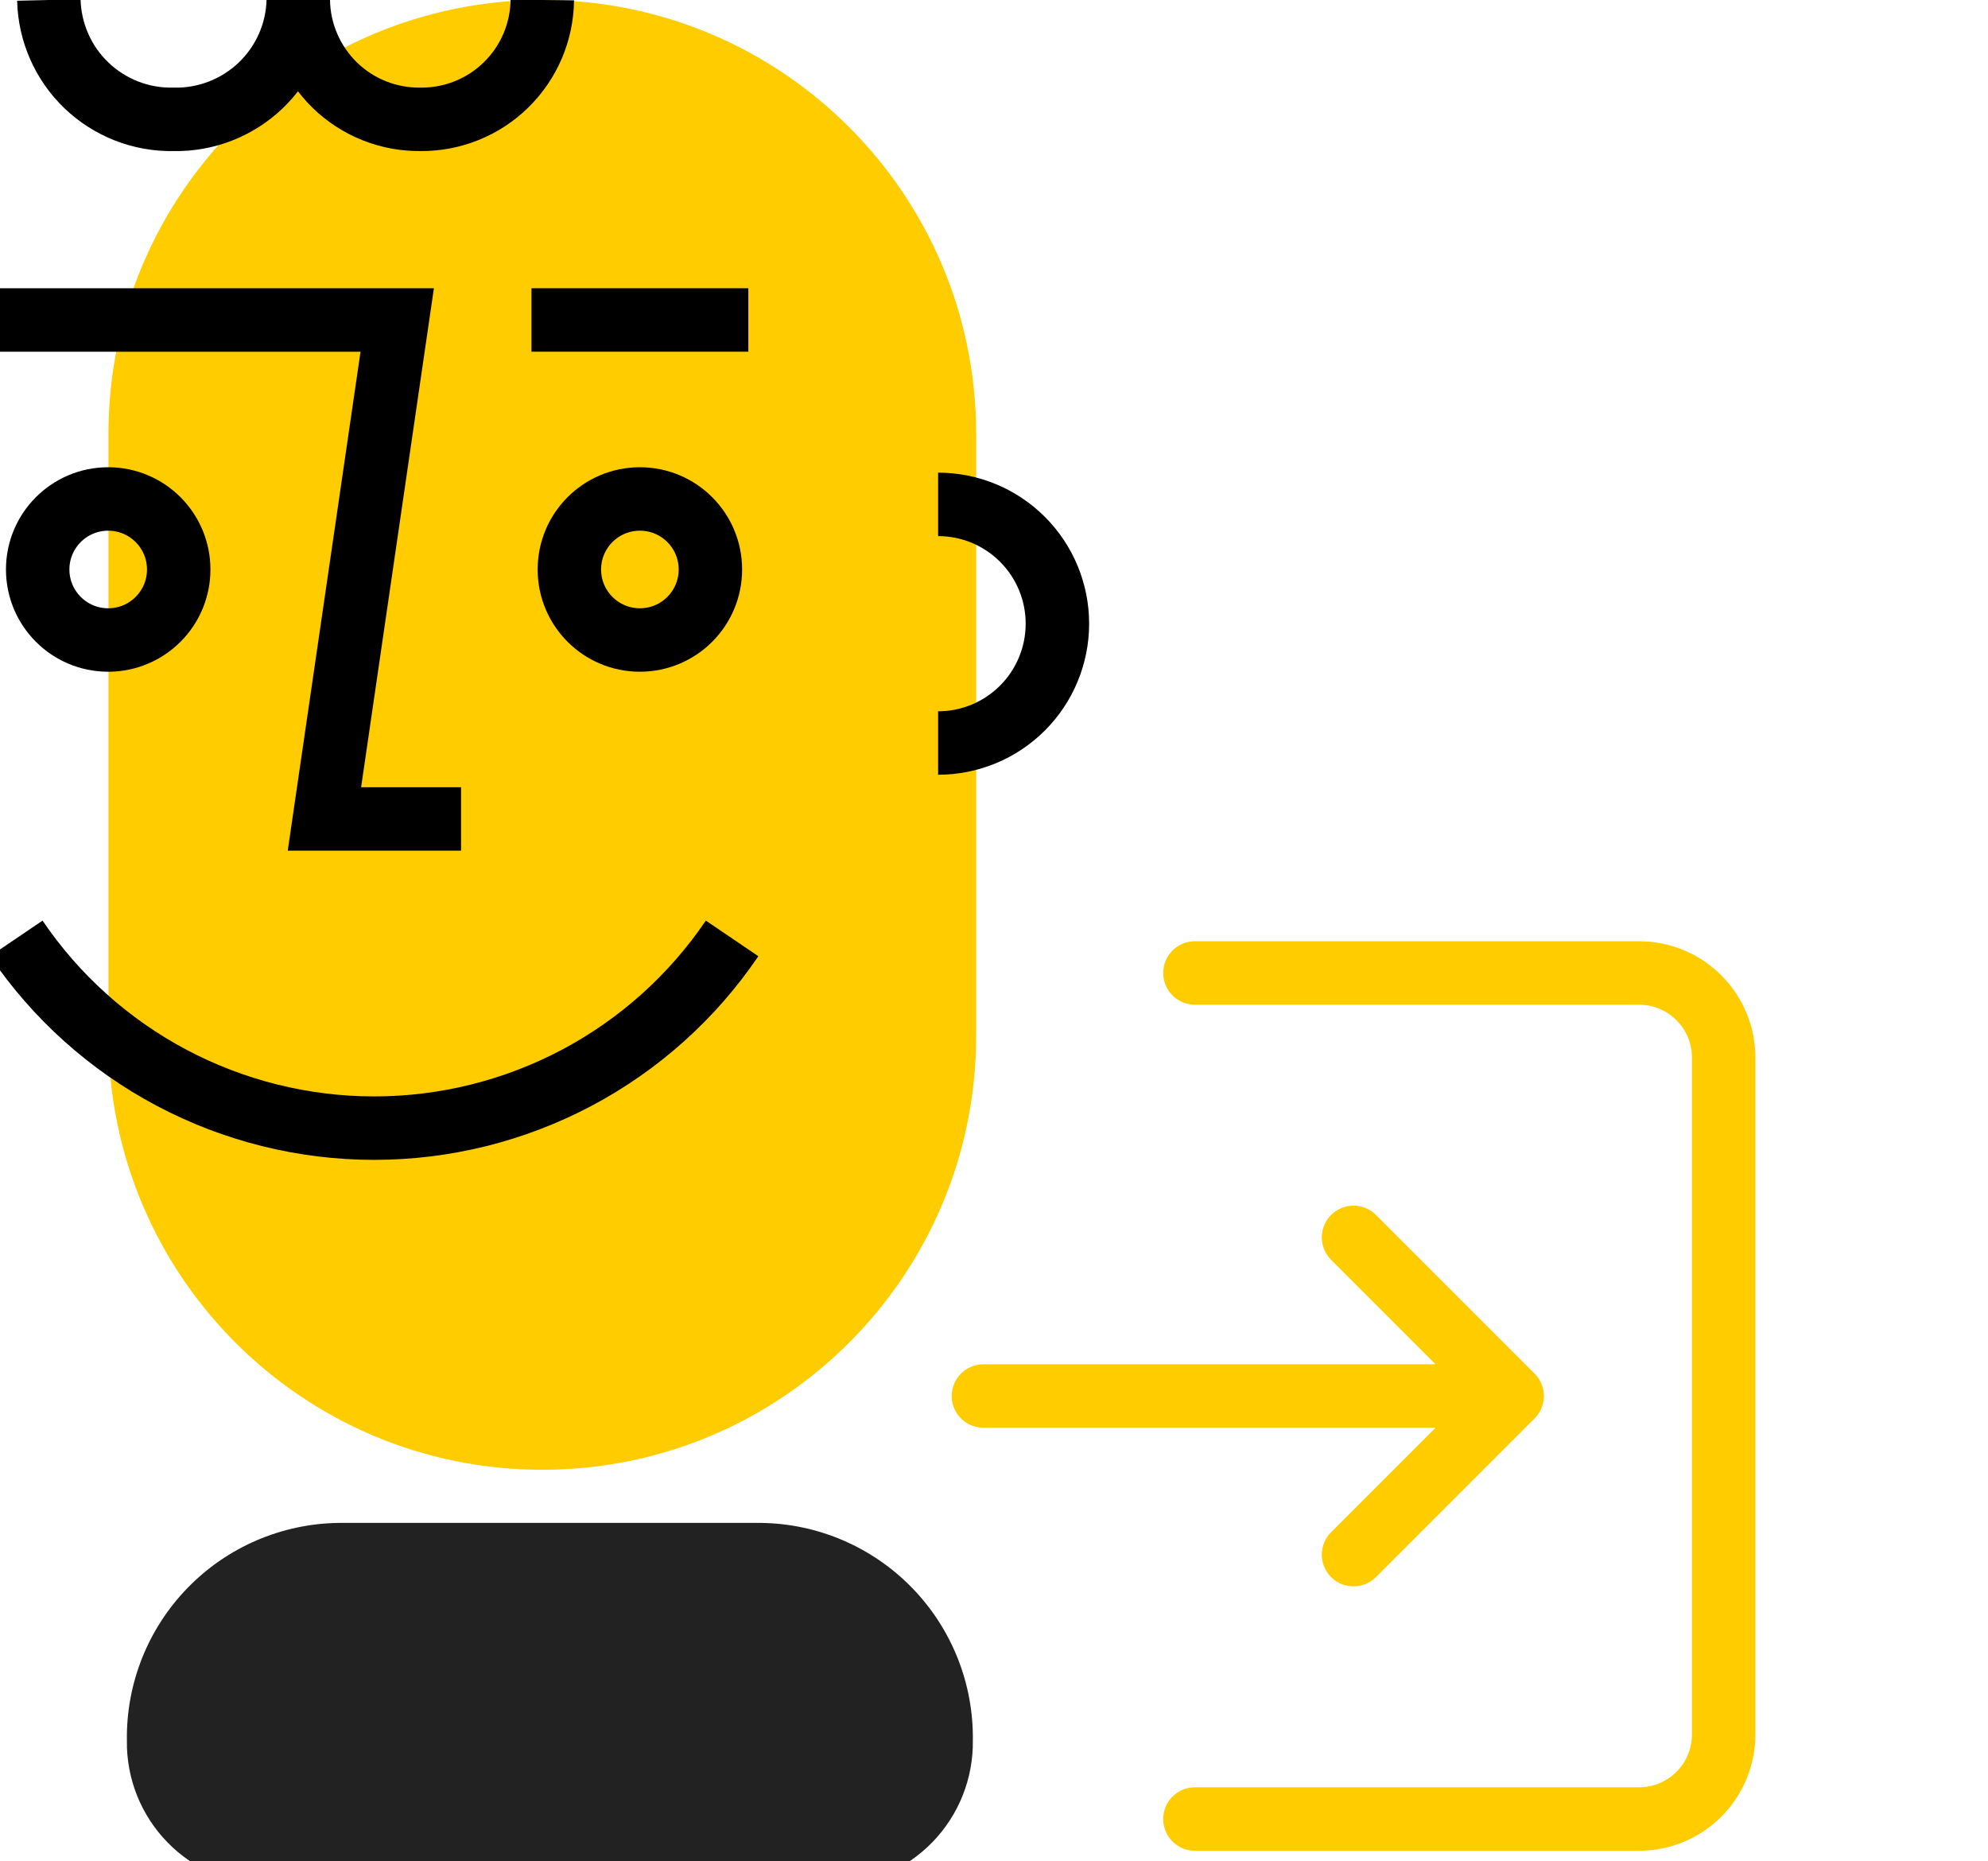 <svg width="47" height="44" viewBox="0 0 47 44" fill="none" xmlns="http://www.w3.org/2000/svg">
<g clip-path="url(#clip0_1107_720)">
<path d="M28.25 23H38.75C39.855 23 40.75 23.895 40.75 25V41C40.75 42.105 39.855 43 38.75 43H28.25" stroke="#FFCC00" stroke-width="1.5" stroke-linecap="round" stroke-linejoin="round"/>
<path d="M32 36.75L35.75 33M35.75 33L32 29.25M35.75 33H23.25" stroke="#FFCC00" stroke-width="1.5" stroke-linecap="round" stroke-linejoin="round"/>
<path d="M12.822 0H12.82C7.156 0 2.564 4.592 2.564 10.256V24.488C2.564 30.152 7.156 34.744 12.82 34.744H12.822C18.486 34.744 23.078 30.152 23.078 24.488V10.256C23.078 4.592 18.486 0 12.822 0Z" fill="#FFCC00"/>
<path d="M0 7.564H9.391L7.67 19.359H10.9" stroke="black" stroke-width="1.5"/>
<path d="M2.558 15.129C3.478 15.129 4.225 14.383 4.225 13.462C4.225 12.541 3.478 11.795 2.558 11.795C1.637 11.795 0.891 12.541 0.891 13.462C0.891 14.383 1.637 15.129 2.558 15.129Z" stroke="black" stroke-width="1.5"/>
<path d="M15.128 15.129C16.049 15.129 16.795 14.383 16.795 13.462C16.795 12.541 16.049 11.795 15.128 11.795C14.207 11.795 13.461 12.541 13.461 13.462C13.461 14.383 14.207 15.129 15.128 15.129Z" stroke="black" stroke-width="1.5"/>
<path d="M22.179 17.564C22.927 17.564 23.644 17.267 24.173 16.738C24.702 16.209 24.999 15.492 24.999 14.743C24.999 13.995 24.702 13.278 24.173 12.749C23.644 12.22 22.927 11.923 22.179 11.923" stroke="black" stroke-width="1.5"/>
<path d="M1.155 0C1.173 0.764 1.492 1.491 2.044 2.019C2.597 2.548 3.336 2.837 4.1 2.821C4.479 2.83 4.856 2.764 5.21 2.626C5.563 2.489 5.886 2.284 6.161 2.022C6.435 1.76 6.655 1.447 6.808 1.1C6.961 0.753 7.044 0.379 7.052 0C7.056 0.375 7.134 0.745 7.282 1.089C7.429 1.434 7.643 1.746 7.91 2.008C8.178 2.27 8.495 2.477 8.843 2.616C9.191 2.756 9.563 2.825 9.937 2.821C10.694 2.829 11.423 2.537 11.963 2.008C12.504 1.479 12.813 0.757 12.821 0" stroke="black" stroke-width="1.5"/>
<path d="M12.565 7.564H17.692" stroke="black" stroke-width="1.5"/>
<path d="M17.308 22.183C16.371 23.565 15.11 24.696 13.635 25.478C12.16 26.259 10.516 26.668 8.846 26.668C7.177 26.668 5.533 26.259 4.058 25.478C2.583 24.696 1.322 23.565 0.385 22.183" stroke="black" stroke-width="1.5"/>
<path d="M18.975 10.641H11.283V10.769H18.975V10.641Z" fill="#FFCC00"/>
<path d="M8 36H18C19.345 36.019 20.627 36.572 21.564 37.536C22.502 38.501 23.018 39.798 23 41.143C23.012 42.04 22.668 42.905 22.043 43.548C21.418 44.191 20.563 44.559 19.666 44.572H6.333C5.436 44.559 4.581 44.191 3.956 43.548C3.331 42.905 2.987 42.04 3 41.143C2.981 39.798 3.497 38.501 4.435 37.536C5.372 36.572 6.655 36.019 8 36Z" fill="#222222"/>
</g>
<defs>
<clipPath id="clip0_1107_720">
<rect width="47" height="44" fill="white"/>
</clipPath>
</defs>
</svg>
